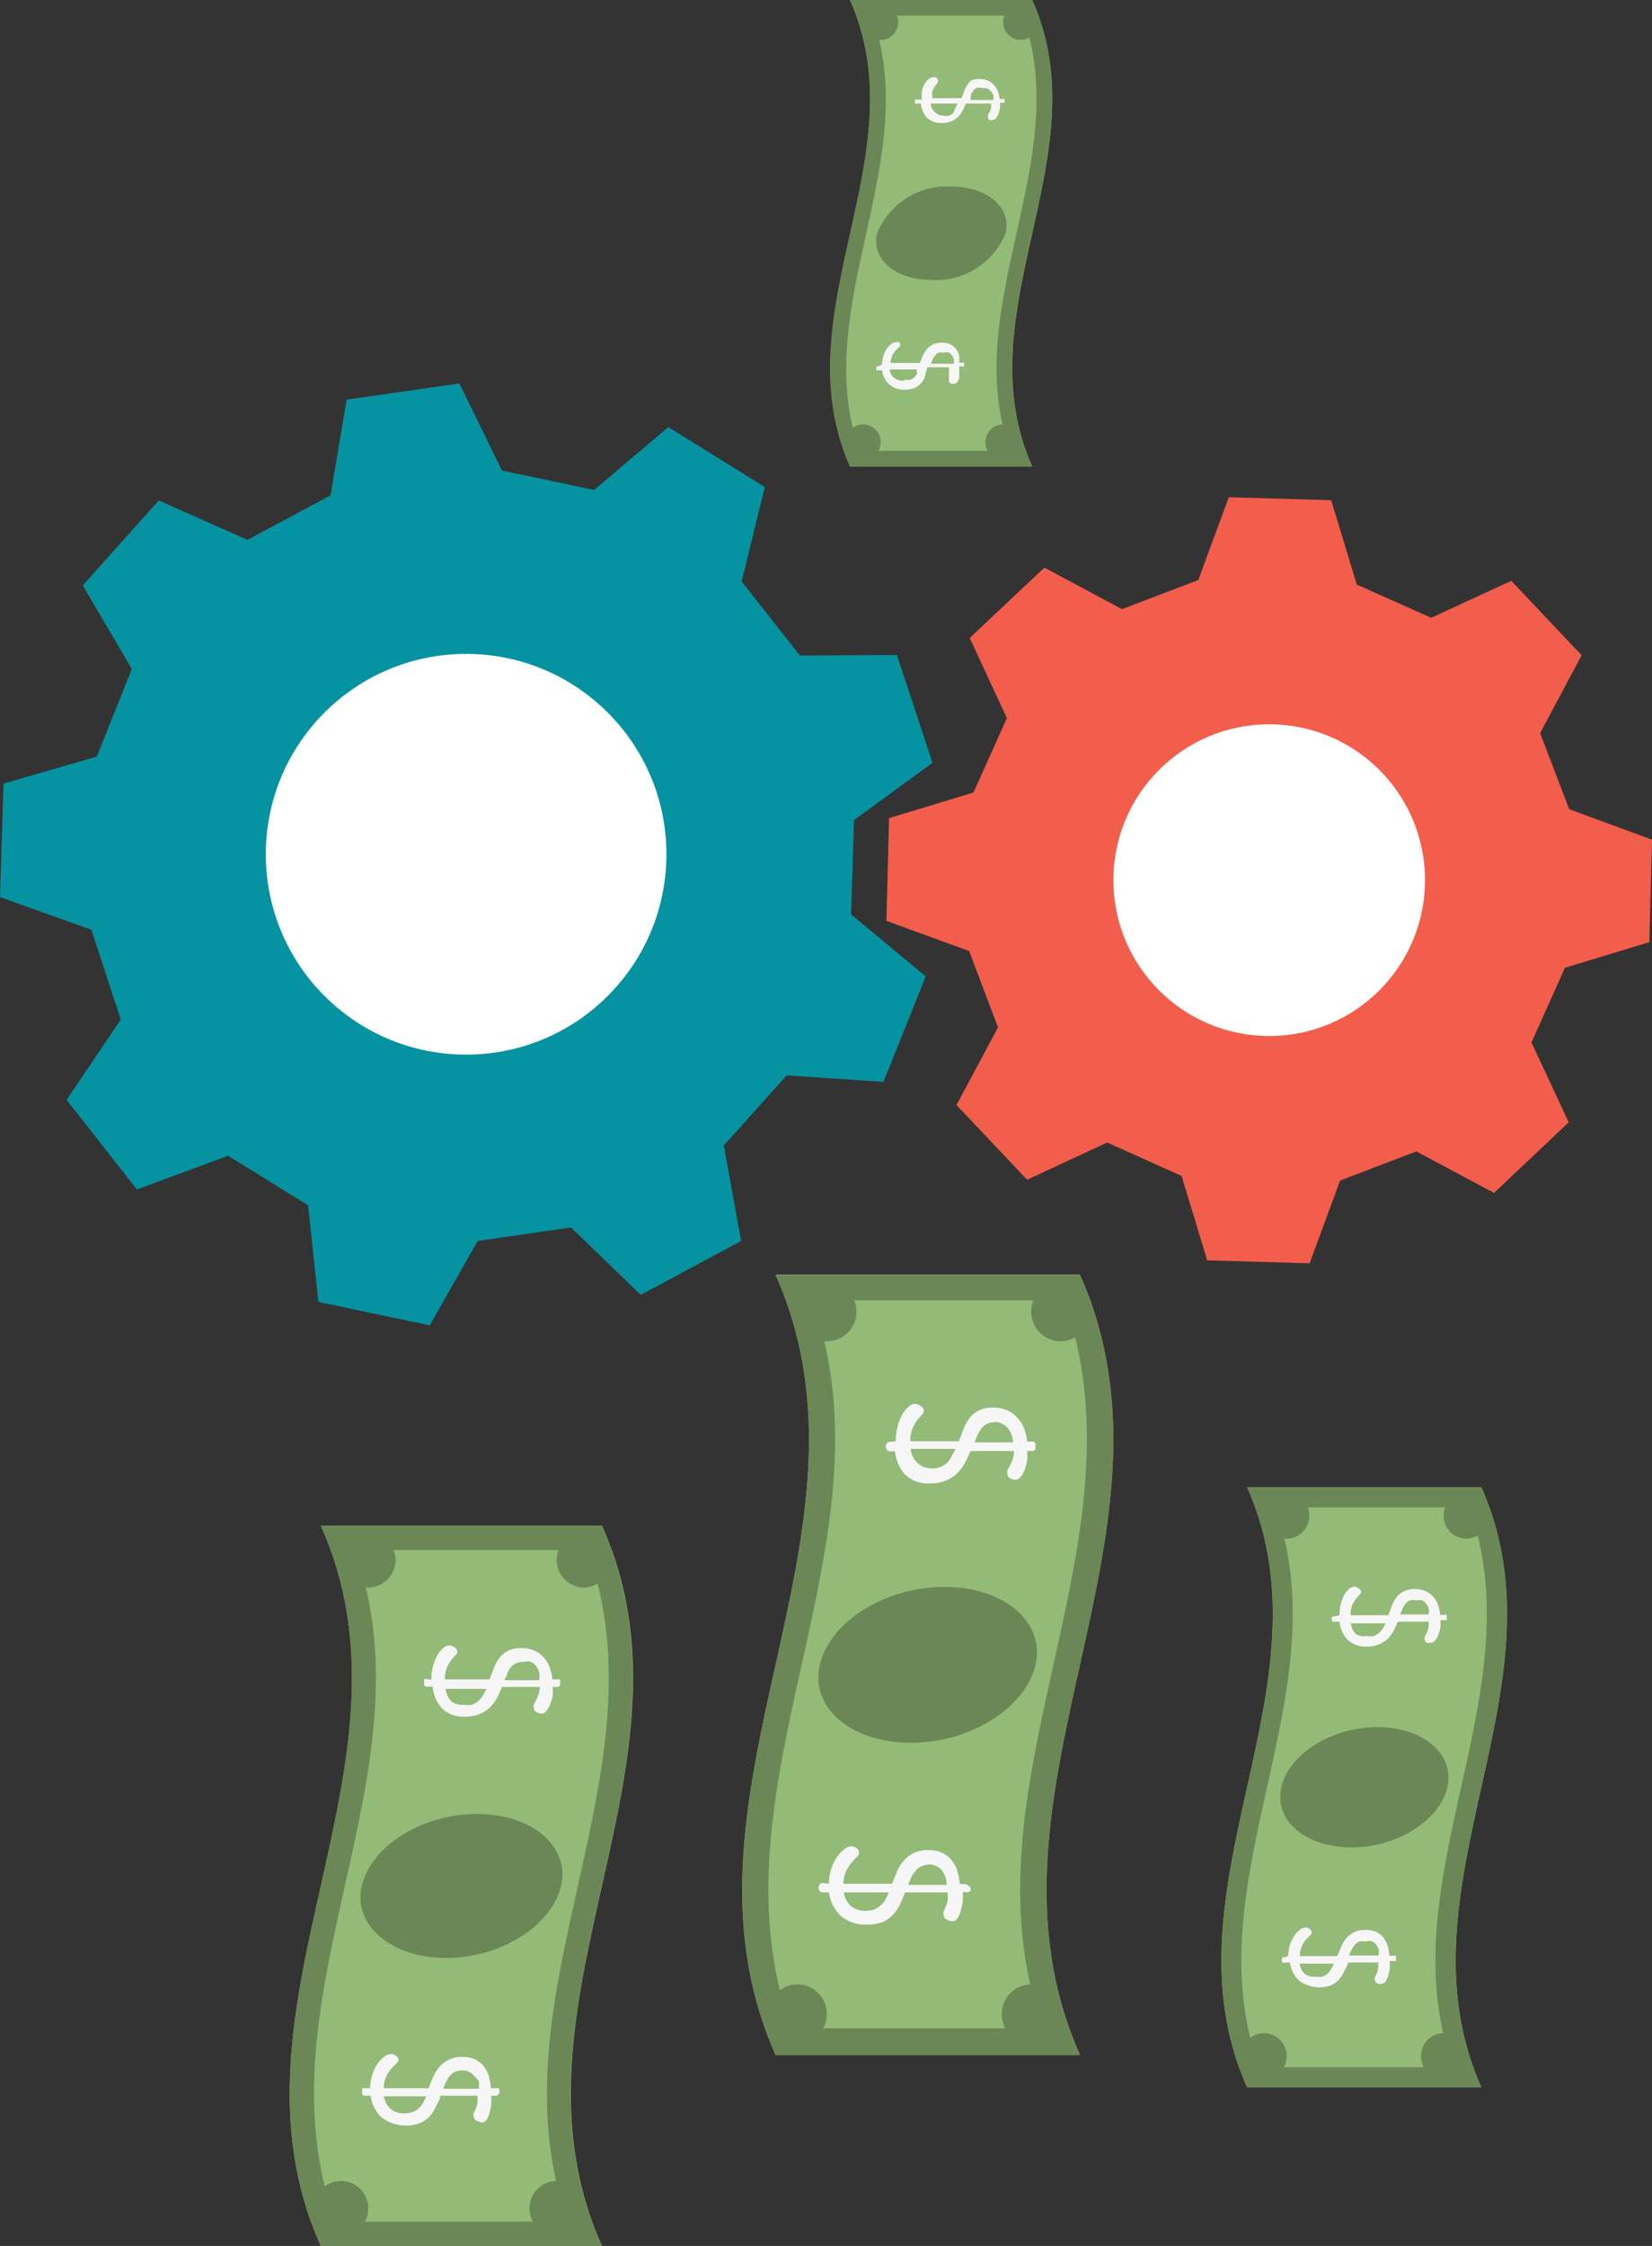 <svg xmlns="http://www.w3.org/2000/svg" viewBox="0 0 61.28 83.29"><rect x="0" y="0" width="61.28" height="83.29" fill="#333333" stroke="none"/><title>Depositphotos_87521710_06</title><g data-name="Layer 2"><g data-name="Layer 1"><path d="M28.77 76.2c-4.29-9.64 4.29-19.29 0-28.93h11.29c4.29 9.64-4.29 19.29 0 28.93z" fill="#93ba77" fill-rule="evenodd"/><path d="M38.69 75.22h-9.34c-3.22-9 4-18 .78-27h9.34c3.22 9-4 18-.78 27zm1.37 1c-4.29-9.64 4.29-19.29 0-28.93H28.77c4.29 9.64-4.29 19.29 0 28.93z" fill="#6b8756" fill-rule="evenodd"/><path d="M33.79 64.63c-2.21 0-3.75-1.3-3.38-2.89s2.41-2.89 4.62-2.89 3.75 1.3 3.38 2.89-2.41 2.89-4.62 2.89z" fill="#6b8756" fill-rule="evenodd"/><path d="M33.23 53.45a2.18 2.18 0 0 1 .07-.57 1.76 1.76 0 0 1 .18-.44 1 1 0 0 1 .23-.28.39.39 0 0 1 .23-.1.38.38 0 0 1 .21.08.24.24 0 0 1 .12.17.2.2 0 0 1-.07.15l-.17.2a1.51 1.51 0 0 0-.18.31 1.19 1.19 0 0 0-.08.48h1.8l.17-.45a1.62 1.62 0 0 1 .22-.4 1.05 1.05 0 0 1 .34-.29 1.11 1.11 0 0 1 .53-.11 1.27 1.27 0 0 1 .55.11 1.11 1.11 0 0 1 .38.29 1.25 1.25 0 0 1 .24.4 1.9 1.9 0 0 1 .1.46h.2a.13.13 0 0 1 .1.05.18.18 0 0 1 0 .13.19.19 0 0 1 0 .12.13.13 0 0 1-.1.05h-.2a1.91 1.91 0 0 1 0 .37 2.1 2.1 0 0 1-.1.35.87.87 0 0 1-.15.25.26.26 0 0 1-.19.1.4.4 0 0 1-.19-.06.18.18 0 0 1-.1-.18.26.26 0 0 1 0-.12l.09-.16a1.43 1.43 0 0 0 .1-.23 1.56 1.56 0 0 0 .06-.32H36q-.09.22-.2.43a1.53 1.53 0 0 1-.28.38 1.31 1.31 0 0 1-.42.28 1.5 1.5 0 0 1-.59.11 1.22 1.22 0 0 1-.94-.33 1.47 1.47 0 0 1-.37-.86H33a.12.12 0 0 1-.1-.05.2.2 0 0 1 0-.25.13.13 0 0 1 .1-.05zm3.69-.71a.68.68 0 0 0-.3.06.58.58 0 0 0-.2.16 1.12 1.12 0 0 0-.15.24q-.06.14-.12.29h1.43a1.17 1.17 0 0 0-.06-.29.79.79 0 0 0-.13-.23.58.58 0 0 0-.2-.16.64.64 0 0 0-.27-.08zm-2.39 1.72a1 1 0 0 0 .34-.05.83.83 0 0 0 .25-.15.94.94 0 0 0 .18-.26 2.41 2.41 0 0 0 .14-.27h-1.66a.84.84 0 0 0 .23.5.73.73 0 0 0 .52.22z" fill="#f6f6f6"/><path d="M30.75 69.86a1.8 1.8 0 0 1 .09-.57 1.68 1.68 0 0 1 .22-.44 1.16 1.16 0 0 1 .27-.28.44.44 0 0 1 .25-.1.33.33 0 0 1 .2.08.2.2 0 0 1 .09.17.23.23 0 0 1-.09.15l-.19.2a1.52 1.52 0 0 0-.2.31 1.09 1.09 0 0 0-.1.48h1.8l.18-.45a1.61 1.61 0 0 1 .25-.4 1.21 1.21 0 0 1 .37-.29 1.22 1.22 0 0 1 .55-.11 1.17 1.17 0 0 1 .53.11 1 1 0 0 1 .35.29 1.24 1.24 0 0 1 .2.4 2.32 2.32 0 0 1 .08.46h.2a.13.13 0 0 1 .1.05.19.19 0 0 1 .1.08.19.19 0 0 1 0 .12.13.13 0 0 1-.1.05h-.19a2.39 2.39 0 0 1 0 .37 2.45 2.45 0 0 1-.08.35.79.79 0 0 1-.12.26.22.22 0 0 1-.18.1.45.45 0 0 1-.2-.06.21.21 0 0 1-.13-.18.24.24 0 0 1 0-.12l.07-.16a1.54 1.54 0 0 0 .08-.23 1.79 1.79 0 0 0 0-.32h-1.58c-.05.15-.11.29-.18.43a1.46 1.46 0 0 1-.25.38 1.13 1.13 0 0 1-.38.28 1.39 1.39 0 0 1-.58.1 1.37 1.37 0 0 1-1-.33 1.44 1.44 0 0 1-.43-.86h-.24a.13.13 0 0 1-.1-.05.2.2 0 0 1 0-.25.13.13 0 0 1 .1-.05zm3.73-.71a.72.72 0 0 0-.3.06.62.62 0 0 0-.21.16 1.1 1.1 0 0 0-.16.24 2.93 2.93 0 0 0-.12.29h1.43a1.31 1.31 0 0 0-.05-.29.79.79 0 0 0-.12-.23.52.52 0 0 0-.19-.16.61.61 0 0 0-.28-.08zm-2.38 1.71a.92.92 0 0 0 .33-.05.76.76 0 0 0 .24-.15.88.88 0 0 0 .17-.21 2.69 2.69 0 0 0 .13-.27H31.3a.84.84 0 0 0 .26.5.79.79 0 0 0 .54.18z" fill="#f6f6f6"/><ellipse cx="39.34" cy="48.64" rx="1.09" ry="1.1" fill="#6b8756"/><ellipse cx="30.68" cy="48.64" rx="1.09" ry="1.1" fill="#6b8756"/><ellipse cx="29.58" cy="74.69" rx="1.09" ry="1.1" fill="#6b8756"/><ellipse cx="38.25" cy="74.69" rx="1.09" ry="1.1" fill="#6b8756"/><path d="M11.9 83.29c-4-8.9 4-17.8 0-26.71h10.43c4 8.9-4 17.8 0 26.71z" fill="#93ba77" fill-rule="evenodd"/><path d="M21.06 82.39h-8.62c-3-8.3 3.7-16.6.72-24.91h8.63c3 8.3-3.7 16.6-.72 24.91zm1.26.9c-4-8.9 4-17.8 0-26.71H11.9c4 8.9-4 17.8 0 26.71z" fill="#6b8756" fill-rule="evenodd"/><path d="M16.54 72.61c-2 0-3.46-1.2-3.12-2.67s2.23-2.67 4.27-2.67 3.46 1.2 3.12 2.67-2.23 2.67-4.27 2.67z" fill="#6b8756" fill-rule="evenodd"/><path d="M16 62.29a2 2 0 0 1 .07-.53 1.6 1.6 0 0 1 .17-.4.92.92 0 0 1 .21-.25.36.36 0 0 1 .21-.09.35.35 0 0 1 .2.07.22.22 0 0 1 .11.16.18.18 0 0 1-.07.13l-.16.18a1.38 1.38 0 0 0-.16.28 1.1 1.1 0 0 0-.08.44h1.66l.16-.42a1.48 1.48 0 0 1 .2-.37 1 1 0 0 1 .32-.27 1 1 0 0 1 .49-.1 1.17 1.17 0 0 1 .51.1 1 1 0 0 1 .35.27 1.16 1.16 0 0 1 .21.37 1.78 1.78 0 0 1 .09.42h.19a.12.12 0 0 1 .09 0 .17.17 0 0 1 0 .12.17.17 0 0 1 0 .11.12.12 0 0 1-.09.05h-.18a1.77 1.77 0 0 1 0 .34 1.94 1.94 0 0 1-.1.32.8.8 0 0 1-.14.24.23.23 0 0 1-.18.09.37.37 0 0 1-.18-.06.17.17 0 0 1-.1-.17.25.25 0 0 1 0-.11l.08-.15a1.28 1.28 0 0 0 .09-.21 1.42 1.42 0 0 0 .06-.29h-1.41q-.08.2-.18.4a1.42 1.42 0 0 1-.26.35 1.22 1.22 0 0 1-.38.25 1.38 1.38 0 0 1-.55.1 1.13 1.13 0 0 1-.86-.31 1.36 1.36 0 0 1-.34-.8h-.22a.11.11 0 0 1-.09-.05.17.17 0 0 1 0-.11.18.18 0 0 1 0-.12.12.12 0 0 1 .09 0zm3.41-.66a.62.62 0 0 0-.27.05.53.53 0 0 0-.19.15 1 1 0 0 0-.13.22c0 .08-.08.17-.11.26H20a1.08 1.08 0 0 0 0-.31.71.71 0 0 0-.12-.22.52.52 0 0 0-.18-.15.57.57 0 0 0-.27 0zm-2.21 1.59a.89.89 0 0 0 .31 0 .76.76 0 0 0 .23-.14.87.87 0 0 0 .17-.2 2.18 2.18 0 0 0 .13-.25h-1.51a.77.77 0 0 0 .21.46.67.67 0 0 0 .48.13z" fill="#f6f6f6"/><path d="M13.73 77.44a1.67 1.67 0 0 1 .09-.53 1.53 1.53 0 0 1 .2-.4 1.07 1.07 0 0 1 .25-.25.41.41 0 0 1 .23-.09.3.3 0 0 1 .19.07.19.19 0 0 1 .09.16.22.22 0 0 1-.09.13l-.18.19a1.4 1.4 0 0 0-.18.28 1 1 0 0 0-.09.44h1.66c.05-.14.11-.28.17-.42a1.47 1.47 0 0 1 .23-.37 1.06 1.06 0 0 1 .85-.37 1.07 1.07 0 0 1 .49.1.89.89 0 0 1 .32.27 1.14 1.14 0 0 1 .18.37 2.13 2.13 0 0 1 .07.42h.19a.12.12 0 0 1 .09 0 .18.18 0 0 1 0 .23.12.12 0 0 1-.09.05h-.18a2.25 2.25 0 0 1 0 .34 2.28 2.28 0 0 1-.07.32.74.74 0 0 1-.11.24.2.2 0 0 1-.16.09.42.42 0 0 1-.19-.06.2.2 0 0 1-.12-.17.23.23 0 0 1 0-.11l.07-.15a1.38 1.38 0 0 0 .07-.21 1.69 1.69 0 0 0 0-.29h-1.38c0 .13-.1.27-.16.4a1.36 1.36 0 0 1-.23.36 1 1 0 0 1-.35.25 1.5 1.5 0 0 1-1.44-.21 1.33 1.33 0 0 1-.4-.8h-.22a.12.12 0 0 1-.09-.05.17.17 0 0 1 0-.11.17.17 0 0 1 0-.12.12.12 0 0 1 .09 0zm3.44-.66a.66.66 0 0 0-.28.05.58.58 0 0 0-.2.15 1 1 0 0 0-.14.22 2.65 2.65 0 0 0-.11.26h1.32a1.2 1.2 0 0 0 0-.27.71.71 0 0 0-.16-.19.48.48 0 0 0-.17-.15.56.56 0 0 0-.26-.07zM15 78.37a.85.85 0 0 0 .31-.05.69.69 0 0 0 .22-.13.81.81 0 0 0 .16-.2 2.46 2.46 0 0 0 .12-.25h-1.57a.77.77 0 0 0 .24.46.73.73 0 0 0 .52.17z" fill="#f6f6f6"/><ellipse cx="21.66" cy="57.85" rx="1.01" ry="1.02" fill="#6b8756"/><ellipse cx="13.66" cy="57.85" rx="1.01" ry="1.02" fill="#6b8756"/><ellipse cx="12.65" cy="81.9" rx="1.01" ry="1.02" fill="#6b8756"/><ellipse cx="20.65" cy="81.9" rx="1.01" ry="1.02" fill="#6b8756"/><path d="M46.26 77.41c-3.3-7.42 3.3-14.84 0-22.26h8.69c3.3 7.42-3.3 14.84 0 22.26z" fill="#93ba77" fill-rule="evenodd"/><path d="M53.9 76.66h-7.2c-2.48-6.92 3.08-13.84.6-20.76h7.2c2.48 6.92-3.08 13.84-.6 20.76zm1.05.75c-3.3-7.42 3.3-14.84 0-22.26h-8.69c3.3 7.42-3.3 14.84 0 22.26z" fill="#6b8756" fill-rule="evenodd"/><path d="M50.13 68.51c-1.7 0-2.88-1-2.6-2.23s1.86-2.23 3.56-2.23 2.88 1 2.6 2.23-1.87 2.23-3.56 2.23z" fill="#6b8756" fill-rule="evenodd"/><path d="M49.69 59.9a1.66 1.66 0 0 1 .05-.44 1.34 1.34 0 0 1 .14-.34.77.77 0 0 1 .18-.21.3.3 0 0 1 .18-.07.29.29 0 0 1 .16.06.18.18 0 0 1 .09.13.15.15 0 0 1-.06.11l-.13.15a1.17 1.17 0 0 0-.14.24.92.92 0 0 0-.06.37h1.4l.13-.35a1.23 1.23 0 0 1 .17-.31.81.81 0 0 1 .26-.22.85.85 0 0 1 .41-.09 1 1 0 0 1 .42.08.85.85 0 0 1 .29.22 1 1 0 0 1 .17.31 1.49 1.49 0 0 1 .07.35h.16a.1.1 0 0 1 .08 0 .14.14 0 0 1 0 .1.15.15 0 0 1 0 .09.1.1 0 0 1-.08 0h-.15a1.51 1.51 0 0 1 0 .29 1.67 1.67 0 0 1-.08.27.67.67 0 0 1-.12.2.2.2 0 0 1-.15.08.31.31 0 0 1-.15 0 .14.14 0 0 1-.08-.14.21.21 0 0 1 0-.09l.07-.13a1.11 1.11 0 0 0 .07-.18 1.18 1.18 0 0 0 0-.24h-1.14q-.07.17-.15.33a1.19 1.19 0 0 1-.22.3 1 1 0 0 1-.32.21 1.15 1.15 0 0 1-.46.08.94.94 0 0 1-.72-.26 1.13 1.13 0 0 1-.29-.66h-.19a.09.09 0 0 1-.07 0 .15.15 0 0 1 0-.19.1.1 0 0 1 .08 0zm2.84-.55a.53.53 0 0 0-.23 0 .44.44 0 0 0-.16.12.87.87 0 0 0-.11.18l-.09.22H53a.9.9 0 0 0 0-.22.61.61 0 0 0-.1-.18.44.44 0 0 0-.15-.12.48.48 0 0 0-.21 0zm-1.83 1.32a.74.74 0 0 0 .26 0 .64.64 0 0 0 .19-.11.71.71 0 0 0 .14-.16 1.76 1.76 0 0 0 .11-.2h-1.29a.64.64 0 0 0 .18.39.56.56 0 0 0 .41.08z" fill="#f6f6f6"/><path d="M47.79 72.53a1.39 1.39 0 0 1 .07-.44 1.3 1.3 0 0 1 .17-.33.91.91 0 0 1 .21-.21.34.34 0 0 1 .19-.07.25.25 0 0 1 .16.06.16.16 0 0 1 .07.13.18.18 0 0 1-.07.11l-.15.15a1.19 1.19 0 0 0-.15.24.84.84 0 0 0-.07.37h1.39l.14-.35a1.22 1.22 0 0 1 .19-.31.88.88 0 0 1 .71-.31.89.89 0 0 1 .41.08.75.75 0 0 1 .27.22 1 1 0 0 1 .15.31 1.8 1.8 0 0 1 .06.35h.16a.1.1 0 0 1 .08 0 .15.15 0 0 1 0 .1.14.14 0 0 1 0 .09.1.1 0 0 1-.08 0h-.15a1.86 1.86 0 0 1 0 .29 1.91 1.91 0 0 1-.06.27.61.61 0 0 1-.09.2.17.17 0 0 1-.14.08.35.35 0 0 1-.16 0 .16.16 0 0 1-.1-.14.18.18 0 0 1 0-.09l.06-.13a1.2 1.2 0 0 0 .06-.18 1.39 1.39 0 0 0 0-.24H50c0 .11-.09.22-.14.33a1.14 1.14 0 0 1-.19.3.87.87 0 0 1-.29.21 1.25 1.25 0 0 1-1.2-.18 1.11 1.11 0 0 1-.33-.66h-.19a.1.1 0 0 1-.08 0 .15.15 0 0 1 0-.19.1.1 0 0 1 .08 0zm2.86-.53a.55.55 0 0 0-.23 0 .49.49 0 0 0-.16.12.85.85 0 0 0-.12.18 2.25 2.25 0 0 0-.1.22h1.1a1 1 0 0 0 0-.22.6.6 0 0 0-.09-.18.4.4 0 0 0-.14-.12.47.47 0 0 0-.26 0zm-1.83 1.3a.72.72 0 0 0 .25 0 .59.59 0 0 0 .18-.11.68.68 0 0 0 .13-.17l.1-.2h-1.27a.64.64 0 0 0 .2.39.6.6 0 0 0 .41.09z" fill="#f6f6f6"/><ellipse cx="54.39" cy="56.21" rx=".84" ry=".85" fill="#6b8756"/><ellipse cx="47.73" cy="56.21" rx=".84" ry=".85" fill="#6b8756"/><ellipse cx="46.89" cy="76.25" rx=".84" ry=".85" fill="#6b8756"/><ellipse cx="53.55" cy="76.25" rx=".84" ry=".85" fill="#6b8756"/><path d="M31.53 17.3C29 11.54 34.1 5.77 31.53 0h6.76c2.57 5.77-2.57 11.54 0 17.3z" fill="#93ba77" fill-rule="evenodd"/><path d="M37.47 16.72h-5.59C30 11.34 34.27 6 32.35.58h5.59c1.93 5.38-2.39 10.76-.47 16.14zm.82.58c-2.57-5.77 2.57-11.54 0-17.3h-6.76c2.57 5.77-2.57 11.54 0 17.3z" fill="#6b8756" fill-rule="evenodd"/><path d="M34.54 10.38c-1.32 0-2.24-.78-2-1.73a2.78 2.78 0 0 1 2.76-1.73c1.32 0 2.24.78 2 1.73a2.78 2.78 0 0 1-2.76 1.73z" fill="#6b8756" fill-rule="evenodd"/><path d="M34.2 3.69a1.3 1.3 0 0 1 0-.34 1 1 0 0 1 .11-.26.59.59 0 0 1 .14-.16.23.23 0 0 1 .14-.06.23.23 0 0 1 .13 0 .14.14 0 0 1 .07.1.12.12 0 0 1 0 .09l-.1.12a.91.91 0 0 0-.1.18.7.7 0 0 0 0 .28h1.08l.1-.27a1 1 0 0 1 .13-.24A.64.64 0 0 1 36 3a.67.67 0 0 1 .32-.07.76.76 0 0 1 .33.06.66.66 0 0 1 .23.17.75.75 0 0 1 .14.24 1.15 1.15 0 0 1 .06.27h.12a.08.08 0 0 1 .06 0 .11.11 0 0 1 0 .07.11.11 0 0 1 0 .07.08.08 0 0 1-.06 0h-.11a1.19 1.19 0 0 1 0 .22 1.32 1.32 0 0 1-.06.21.52.52 0 0 1-.09.15.15.15 0 0 1-.11.06.24.24 0 0 1-.12 0 .11.11 0 0 1-.06-.11.15.15 0 0 1 0-.07l.05-.1a.85.85 0 0 0 .06-.14.92.92 0 0 0 0-.19h-.93a2.73 2.73 0 0 1-.12.26.92.92 0 0 1-.17.23.79.79 0 0 1-.25.17.9.9 0 0 1-.35.06.73.73 0 0 1-.56-.2.89.89 0 0 1-.22-.52h-.14a.07.07 0 0 1-.06 0 .12.12 0 0 1 0-.15.08.08 0 0 1 .06 0zm2.21-.43a.41.41 0 0 0-.18 0 .35.35 0 0 0-.12.1.64.64 0 0 0-.09.14l-.02.21h.85a.72.72 0 0 0 0-.17.47.47 0 0 0-.08-.14.34.34 0 0 0-.12-.1.38.38 0 0 0-.24-.03zM35 4.29a.58.58 0 0 0 .2 0 .49.49 0 0 0 .15-.09.57.57 0 0 0 .09-.2l.08-.16h-1a.5.5 0 0 0 .14.3.44.44 0 0 0 .34.15z" fill="#f6f6f6"/><path d="M32.72 13.51a1.07 1.07 0 0 1 .06-.34 1 1 0 0 1 .13-.26.69.69 0 0 1 .16-.16.26.26 0 0 1 .15-.06.2.2 0 0 1 .12 0 .12.12 0 0 1 .06.1.14.14 0 0 1-.06.09l-.12.12a.89.89 0 0 0-.12.18.65.65 0 0 0-.06.28h1.08l.11-.27a1 1 0 0 1 .15-.24.69.69 0 0 1 .55-.24.69.69 0 0 1 .32.06.58.58 0 0 1 .21.17.75.75 0 0 1 .12.24 1.37 1.37 0 0 1 0 .27h.12a.08.08 0 0 1 .06 0 .11.11 0 0 1 0 .07.11.11 0 0 1 0 .07.08.08 0 0 1-.06 0h-.12a1.45 1.45 0 0 1 0 .22 1.48 1.48 0 0 1 0 .21.46.46 0 0 1-.07.15.13.13 0 0 1-.11.06.27.27 0 0 1-.12 0 .13.13 0 0 1-.08-.11.15.15 0 0 1 0-.07v-.1a.94.94 0 0 0 0-.14 1 1 0 0 0 0-.19h-.8l-.1.38a.89.89 0 0 1-.15.23.68.68 0 0 1-.23.16.84.84 0 0 1-.35.06.82.82 0 0 1-.59-.2.86.86 0 0 1-.26-.52h-.15a.08.08 0 0 1-.06 0 .11.11 0 0 1 0-.07.11.11 0 0 1 0-.07.08.08 0 0 1 .06 0zm2.28-.43a.43.43 0 0 0-.18 0 .38.38 0 0 0-.13.1.69.69 0 0 0-.09.14l-.07.17h.85a.81.81 0 0 0 0-.17.47.47 0 0 0-.07-.14.32.32 0 0 0-.11-.1.37.37 0 0 0-.2 0zm-1.42 1a.55.55 0 0 0 .2 0 .45.45 0 0 0 .14-.09.51.51 0 0 0 .1-.13L34 13.7h-1a.5.5 0 0 0 .15.3.47.47 0 0 0 .38.11z" fill="#f6f6f6"/><ellipse cx="37.86" cy=".82" rx=".65" ry=".66" fill="#6b8756"/><ellipse cx="32.67" cy=".82" rx=".65" ry=".66" fill="#6b8756"/><ellipse cx="32.02" cy="16.4" rx=".65" ry=".66" fill="#6b8756"/><ellipse cx="37.2" cy="16.4" rx=".65" ry=".66" fill="#6b8756"/><path fill="#f35d4b" d="M44.78 46.74l3.8.11 1.13-3.07 2.83-1.08 2.88 1.54 2.77-2.62-1.38-2.96 1.24-2.77 3.13-.95.1-3.8-3.07-1.13-1.08-2.82 1.54-2.89-2.61-2.76-2.97 1.37-2.76-1.23-.95-3.13-3.8-.11-1.13 3.07-2.83 1.08-2.88-1.54-2.77 2.61 1.38 2.97-1.24 2.76-3.13.95-.1 3.81 3.07 1.12 1.07 2.83-1.54 2.88 2.62 2.77 2.97-1.38 2.76 1.24.95 3.13z"/><path fill="#0593a1" d="M17.72 46.02l3.46-.5 2.59 2.5 3.72-2-.64-3.54 2.33-2.6 3.59.24 1.57-3.91-2.77-2.3.11-3.5 2.91-2.12-1.32-4-3.6.02-2.16-2.75.86-3.5-3.58-2.22-2.75 2.33-3.42-.72-1.58-3.23-4.18.6-.6 3.55-3.08 1.65-3.29-1.46-2.82 3.15 1.82 3.1-1.3 3.25-3.46 1L0 33.27l3.39 1.21 1.09 3.33-2.01 2.98 2.61 3.32 3.38-1.25 2.97 1.84.38 3.58 4.13.87 1.78-3.13z"/><circle cx="47.08" cy="32.64" r="5.78" fill="#fff"/><circle cx="17.29" cy="31.68" r="7.43" fill="#fff"/></g></g></svg>
